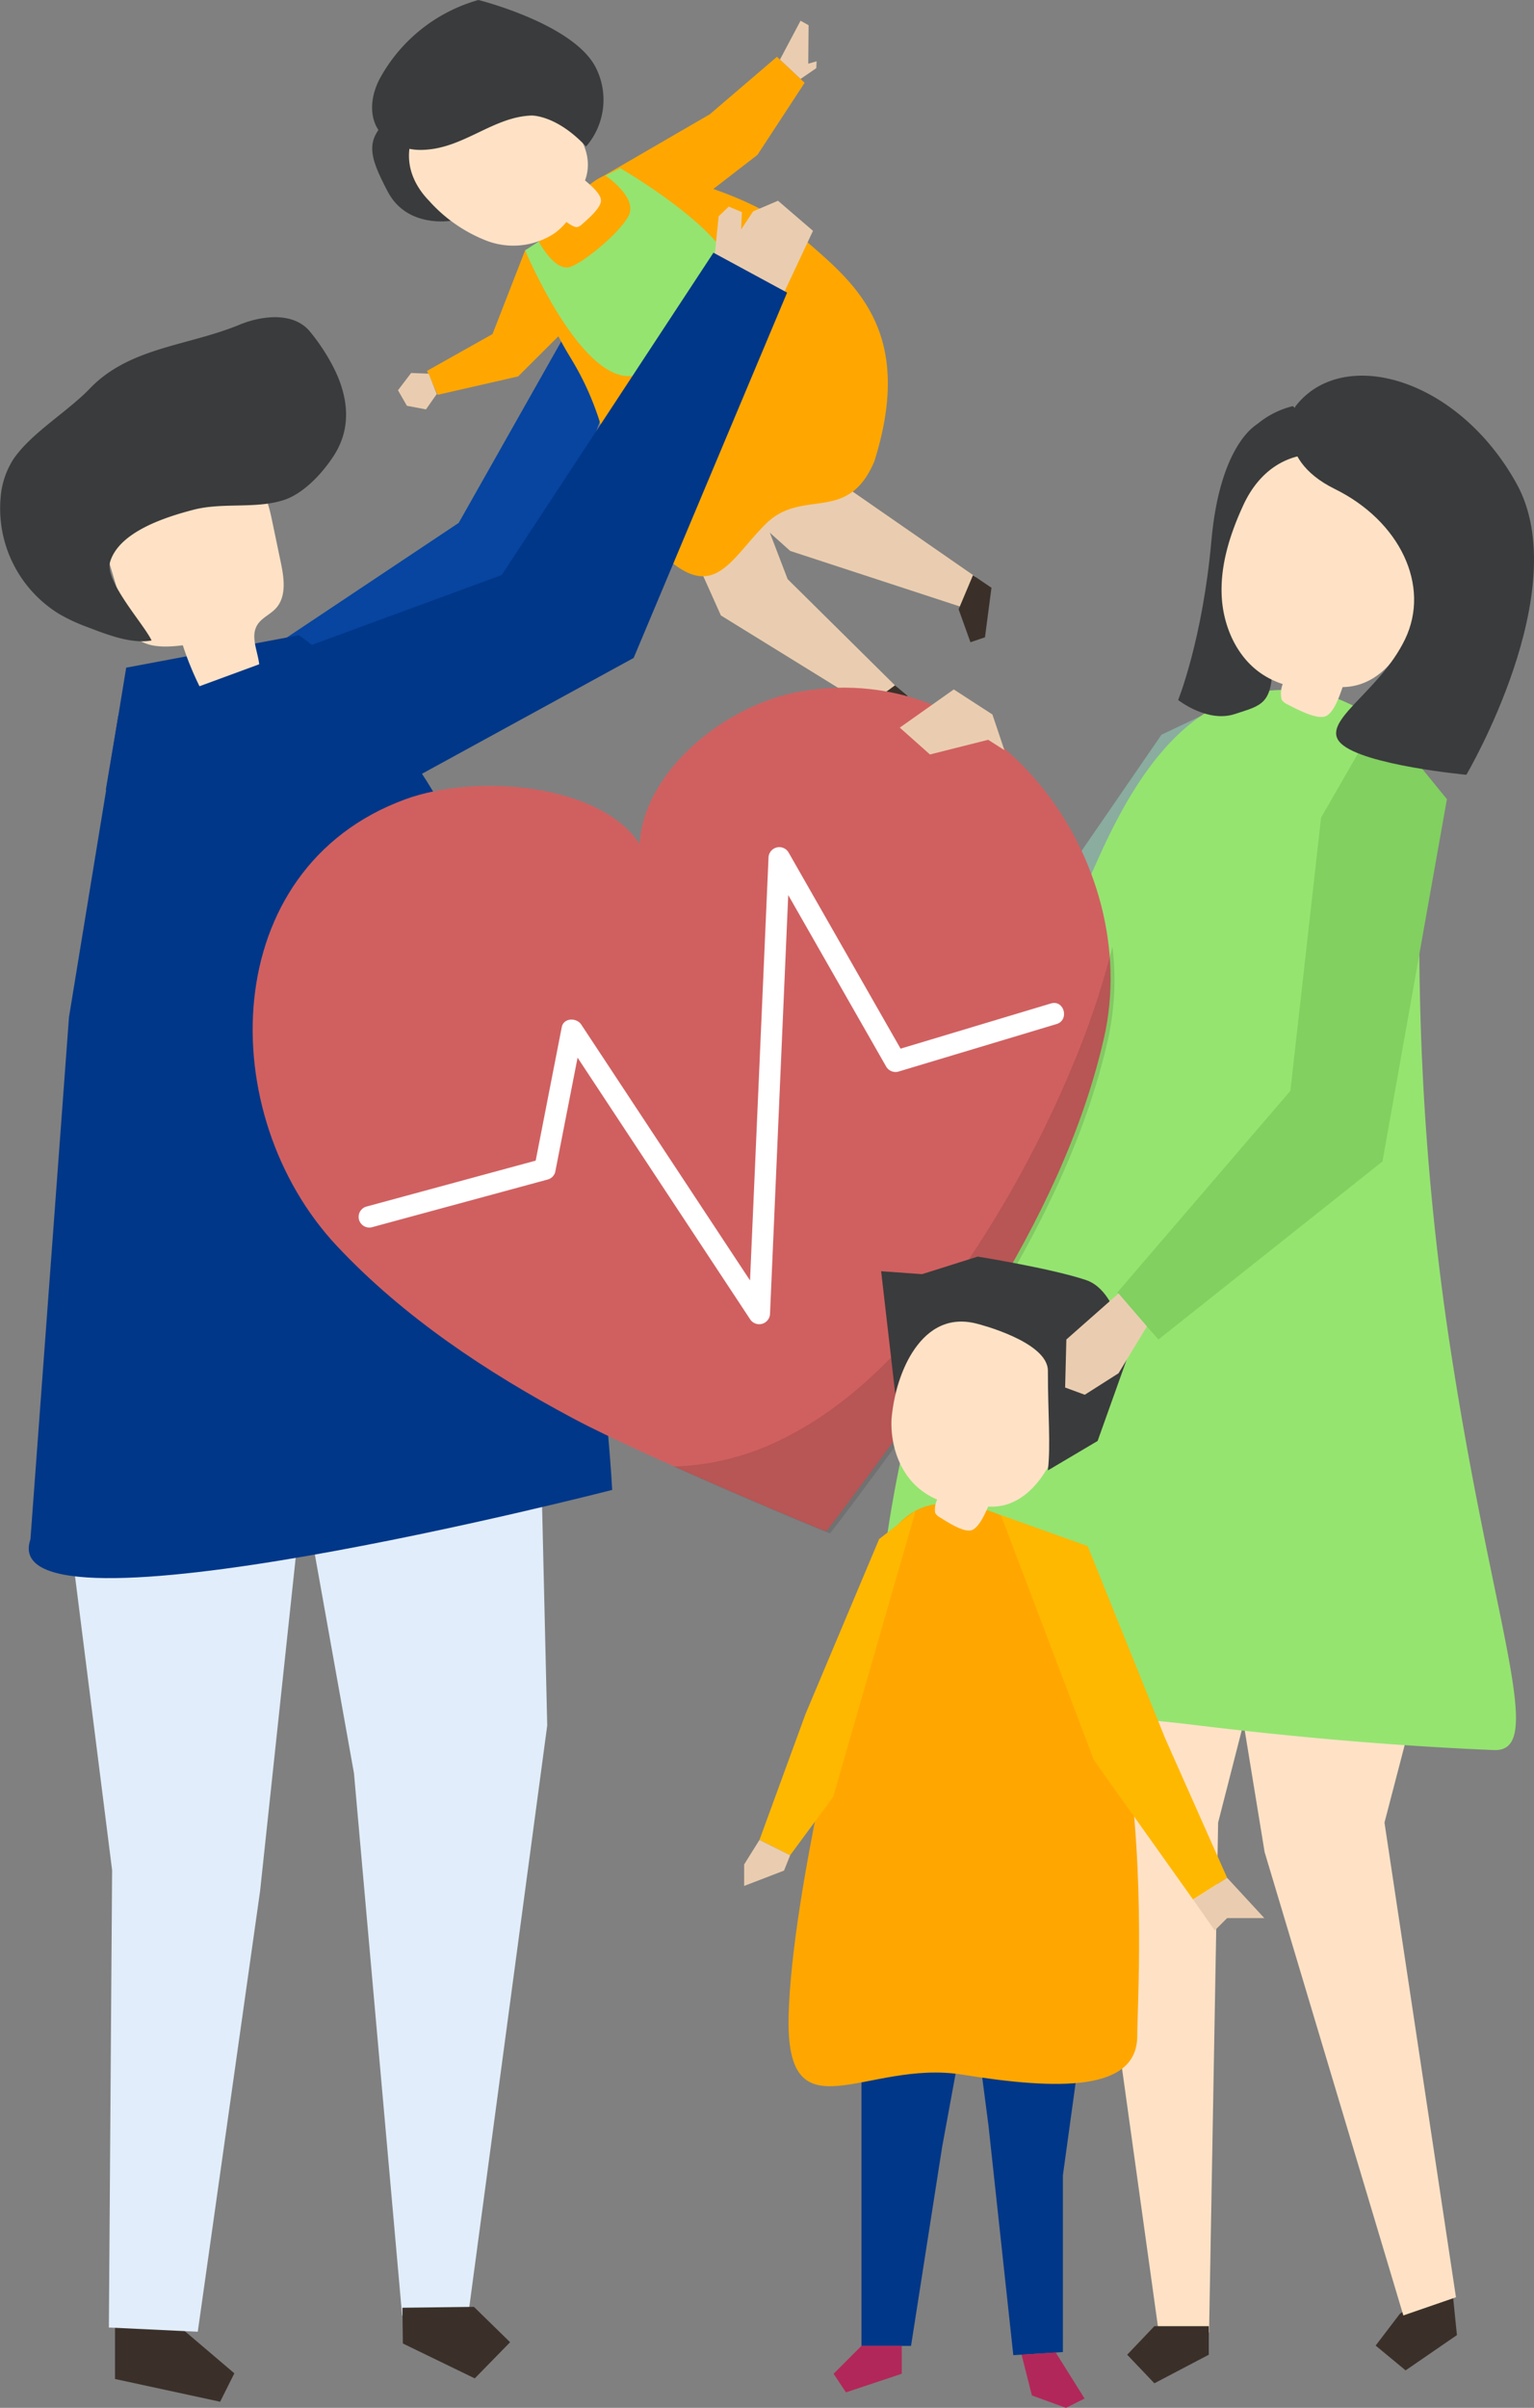 <svg id="Group_27617" data-name="Group 27617" xmlns="http://www.w3.org/2000/svg" width="212.681" height="333.719" viewBox="0 0 212.681 333.719">
  <rect x="0" y="0" width="212.681" height="333.719" fill="#808080" stroke="none"/>
  <path id="Path_25248" data-name="Path 25248" d="M616.178,371.417l24.253-16.169,16.594-29.359,6.9,4.486-12.43,34.234L621.71,377.374Z" transform="translate(-576.832 -282.78)" fill="#0745a0"/>
  <path id="Path_25249" data-name="Path 25249" d="M886.742,463.275l-5.423,2.572L858.768,498.61l1.178,7.872,16.693-.213Z" transform="translate(-720.282 -364.02)" fill="#8aad9f"/>
  <g id="Group_27557" data-name="Group 27557" transform="translate(8.124 170.675)">
    <g id="Group_27554" data-name="Group 27554" transform="translate(27.519)">
      <g id="Group_27552" data-name="Group 27552">
        <path id="Path_25250" data-name="Path 25250" d="M645.86,643.275l1.482,63.233-10.95,81.682-9.164.109-6.68-75.17-13.432-75.09Z" transform="translate(-607.115 -638.039)" fill="#e1edfa"/>
      </g>
      <g id="Group_27553" data-name="Group 27553" transform="translate(20.153 149.051)">
        <path id="Path_25251" data-name="Path 25251" d="M656.427,1002.878l.059,4.955,9.968,4.837,4.9-5.014-5.014-4.9Z" transform="translate(-656.427 -1002.76)" fill="#3a3029"/>
      </g>
    </g>
    <g id="Group_27555" data-name="Group 27555" transform="translate(7.821 151.556)">
      <path id="Path_25252" data-name="Path 25252" d="M567.582,1008.889l7.879,6.7-1.97,3.94-14.577-3.152v-7.486Z" transform="translate(-558.914 -1008.889)" fill="#3a3029"/>
    </g>
    <g id="Group_27556" data-name="Group 27556" transform="translate(0 21.632)">
      <path id="Path_25253" data-name="Path 25253" d="M574.264,699.45l-6.549,61.291-8.642,61.093-12.325-.586.449-63.378-7.419-58.782,17.425-8.117Z" transform="translate(-539.777 -690.971)" fill="#e1edfa"/>
    </g>
  </g>
  <g id="Group_27558" data-name="Group 27558" transform="translate(3.984 88.043)">
    <path id="Path_25254" data-name="Path 25254" d="M543.157,440.336l23.942-4.493s16.293,10.483,28.649,42.208c12.581,32.3,14.79,76.246,14.79,76.246s-85.95,22.125-80.656,6.846l5.344-72.372Z" transform="translate(-529.646 -435.843)" fill="#003788"/>
  </g>
  <g id="Group_27561" data-name="Group 27561" transform="translate(0 43.961)">
    <g id="Group_27559" data-name="Group 27559" transform="translate(14.065 20.552)">
      <path id="Path_25255" data-name="Path 25255" d="M576.232,406.436l-8.008,3.049a42.78,42.78,0,0,1-2.626-6.3c-2.492.312-5.5.416-6.974-1.617a7.071,7.071,0,0,1-.927-2.171l-2.819-9.4a8.647,8.647,0,0,1-.537-3.326c.2-1.974,1.724-3.551,3.323-4.728a17.655,17.655,0,0,1,14.347-3.262,7.735,7.735,0,0,1,3.582,1.772c1.5,1.439,1.994,3.6,2.419,5.638l1.176,5.633c.451,2.16.81,4.692-.673,6.325-.787.868-2,1.331-2.6,2.335C574.849,402.156,576.215,404.371,576.232,406.436Z" transform="translate(-554.317 -378.264)" fill="#ffe2c6"/>
    </g>
    <g id="Group_27560" data-name="Group 27560">
      <path id="Path_25256" data-name="Path 25256" d="M566.416,335.493a27.436,27.436,0,0,0-3.5-5.475c-2.22-2.763-6.57-2.338-9.846-.985-7.074,2.924-15.214,3.1-20.7,8.815-3.137,3.265-8.1,6.141-10.6,9.786A11.39,11.39,0,0,0,520,352.819a17.16,17.16,0,0,0,8.056,16.26,24.517,24.517,0,0,0,3.892,1.821c2.775,1.055,6.131,2.393,8.968,1.881-1.046-2.245-6.548-8.225-5.752-10.89,1.264-4.229,7.871-6.268,11.574-7.229,4.041-1.048,8.588-.085,12.487-1.338,2.805-.9,5.495-3.839,7.04-6.293C568.682,343.187,568.1,339.112,566.416,335.493Z" transform="translate(-519.9 -327.974)" fill="#3a3b3c"/>
    </g>
  </g>
  <g id="Group_27562" data-name="Group 27562" transform="translate(26.56 92.465)">
    <path id="Path_25257" data-name="Path 25257" d="M595.123,446.663c7.834,15.326,15.5,30.748,23.505,45.986,4.743,9.029,5.6,18.8,7,28.723q2.084,14.8,4.169,29.593.88,6.252,1.761,12.5l-35.743,6.8c1.075-12.179,2.451-24.334,3.3-36.532.783-11.25,2.366-23.939-.611-34.966-1.449-5.367-2.979-10.725-4.455-16.089q-4.062-14.763-8.231-29.5c-.2-.686-1.071-2.41-.908-3.128Z" transform="translate(-584.889 -446.663)" fill="#003788"/>
  </g>
  <g id="Group_27566" data-name="Group 27566" transform="translate(172.278 198.439)">
    <g id="Group_27564" data-name="Group 27564" transform="translate(18.444 117.346)">
      <path id="Path_25258" data-name="Path 25258" d="M997.462,997.039l.4,3.924-7.117,4.893-4.154-3.439,3.36-4.408,7.117-4.893Z" transform="translate(-986.588 -993.115)" fill="#3a3029"/>
    </g>
    <g id="Group_27565" data-name="Group 27565">
      <path id="Path_25259" data-name="Path 25259" d="M970.6,707.283,971.8,719.2,961.129,760.14l9.91,65.789-7.295,2.518-19.236-64.23-3.053-18.685.111-39.557Z" transform="translate(-941.456 -705.975)" fill="#ffe2c6"/>
    </g>
  </g>
  <g id="Group_27569" data-name="Group 27569" transform="translate(145.312 203.006)">
    <g id="Group_27567" data-name="Group 27567">
      <path id="Path_25260" data-name="Path 25260" d="M875.472,727.173l15.344,110.239h6.975l1.255-70.663,12.694-49.6Z" transform="translate(-875.472 -717.151)" fill="#ffe2c6"/>
    </g>
    <g id="Group_27568" data-name="Group 27568" transform="translate(10.965 119.39)">
      <path id="Path_25261" data-name="Path 25261" d="M913.616,1009.292v3.96l-7.542,3.96-3.771-3.96,3.771-3.96Z" transform="translate(-902.303 -1009.292)" fill="#3a3029"/>
    </g>
  </g>
  <g id="Group_27571" data-name="Group 27571" transform="translate(121.964 95.622)">
    <g id="Group_27570" data-name="Group 27570">
      <path id="Path_25262" data-name="Path 25262" d="M897.408,545.264c-5.957-39.145-3.829-67.653-4.138-75.481a16.245,16.245,0,0,0-5.806-11.891c-2.411-.537-4.509-2.09-6.944-2.7-16.47-4.144-25.453,8.432-31.619,22a388.873,388.873,0,0,0-19.138,51.6c-4.528,15.461-9.066,31.062-10.965,47.107-.784,6.621-1.437,12.9,5.811,15.82,11.551,4.654,24.531,4.553,36.732,6.045,14.014,1.714,28.047,2.967,42.155,3.553C910.861,601.616,903.365,584.409,897.408,545.264Z" transform="translate(-818.338 -454.387)" fill="#95e470"/>
    </g>
  </g>
  <g id="Group_27573" data-name="Group 27573" transform="translate(104.042 67.029)">
    <path id="Path_25263" data-name="Path 25263" d="M774.485,388.81,780,393.749l23.929,7.83,1.786-4.232-18.649-12.926Z" transform="translate(-774.485 -384.421)" fill="#eacdb0"/>
  </g>
  <g id="Group_27574" data-name="Group 27574" transform="translate(97.359 71.44)">
    <path id="Path_25264" data-name="Path 25264" d="M758.132,403.3l2.588,5.772,21.6,13.337,3.213-2.978-15.558-15.388-3.14-8.191-6.058-.639Z" transform="translate(-758.132 -395.215)" fill="#eacdb0"/>
  </g>
  <g id="Group_27575" data-name="Group 27575" transform="translate(74.358 23.522)">
    <path id="Path_25265" data-name="Path 25265" d="M708.979,280.267a9.081,9.081,0,0,1,5.934-2.3c3.331.149,16.555,2.965,23.4,9.056s16.35,12.523,10.389,31.391c-3.728,8.733-9.949,3.56-15.073,8.671s-7.336,11.464-15.13,3.328-5.034-15.132-11.876-26.34S700.049,284.88,708.979,280.267Z" transform="translate(-701.848 -277.961)" fill="#ffa700"/>
  </g>
  <g id="Group_27576" data-name="Group 27576" transform="translate(83.749 7.872)">
    <path id="Path_25266" data-name="Path 25266" d="M724.828,256.137l14.663-8.506,9.308-7.965,3.839,3.6-6.542,9.993-10.259,7.922Z" transform="translate(-724.828 -239.666)" fill="#ffa700"/>
  </g>
  <g id="Group_27577" data-name="Group 27577" transform="translate(59.201 34.692)">
    <path id="Path_25267" data-name="Path 25267" d="M678.366,305.294,673.847,316.9l-9.087,5.106,1.472,3.316,11.162-2.549,6.579-6.563Z" transform="translate(-664.76 -305.294)" fill="#ffa700"/>
  </g>
  <g id="Group_27581" data-name="Group 27581" transform="translate(51.59 0)">
    <g id="Group_27578" data-name="Group 27578" transform="translate(0.016 14.943)">
      <path id="Path_25268" data-name="Path 25268" d="M652.353,259.612s-1.192,8.7,4.741,13.007c0,0-6.068,1.078-8.752-4.008s-3.37-7.514.831-10.592S652.353,259.612,652.353,259.612Z" transform="translate(-646.175 -256.969)" fill="#3a3b3c"/>
    </g>
    <g id="Group_27579" data-name="Group 27579" transform="translate(5.113 11.794)">
      <path id="Path_25269" data-name="Path 25269" d="M661.459,265.327c-7.6-7.831,1.618-17.7,10.925-15.835,5.292,1.06,12.887,7.032,10.672,12.982.722.623,2.106,1.748,2.208,2.706.11,1.037-1.849,2.681-2.59,3.343a1.488,1.488,0,0,1-.7.415c-.34.058-.9-.285-1.5-.7a8.911,8.911,0,0,1-1.608,1.535,10.372,10.372,0,0,1-9.389,1.086A20.816,20.816,0,0,1,661.459,265.327Z" transform="translate(-658.648 -249.263)" fill="#ffe2c6"/>
    </g>
    <g id="Group_27580" data-name="Group 27580">
      <path id="Path_25270" data-name="Path 25270" d="M653.357,241.166c5.473-.232,9.613-4.576,14.881-4.749,0,0,3.445-.112,7.564,4.294a9.865,9.865,0,0,0,1.439-10.753c-2.9-6.2-16.366-9.554-16.366-9.554a22.53,22.53,0,0,0-13.668,10.887c-1.595,3-1.681,6.889,1.632,8.829A8.083,8.083,0,0,0,653.357,241.166Z" transform="translate(-646.137 -220.404)" fill="#3a3b3c"/>
    </g>
  </g>
  <g id="Group_27582" data-name="Group 27582" transform="translate(72.806 23.31)">
    <path id="Path_25271" data-name="Path 25271" d="M709.183,278.466s4.625,3.064,3.175,5.666-6.8,6.85-8.316,7.057c-2.108.286-4.1-3.581-4.1-3.581l-1.892,1.218s8.777,20.964,16.386,16.923,14.974-11.14,11.22-16.641-14.414-11.663-14.414-11.663Z" transform="translate(-698.053 -277.444)" fill="#95e470"/>
  </g>
  <g id="Group_27583" data-name="Group 27583" transform="translate(132.908 79.725)">
    <path id="Path_25272" data-name="Path 25272" d="M845.119,420.208l1.64,4.566,2.015-.684.9-6.867-2.566-1.735Z" transform="translate(-845.119 -415.488)" fill="#3a3029"/>
  </g>
  <g id="Group_27584" data-name="Group 27584" transform="translate(119.005 94.989)">
    <path id="Path_25273" data-name="Path 25273" d="M816.18,452.839l-3.819,2.779-1.261,3.169,2.162,1.6,4.676-6.081Z" transform="translate(-811.099 -452.839)" fill="#3a3029"/>
  </g>
  <g id="Group_27585" data-name="Group 27585" transform="translate(108.133 2.875)">
    <path id="Path_25274" data-name="Path 25274" d="M784.5,232.824l2.857-5.385,1.115.621-.048,5.331,1.158-.329-.042.95-2.179,1.494Z" transform="translate(-784.497 -227.44)" fill="#eacdb0"/>
  </g>
  <g id="Group_27586" data-name="Group 27586" transform="translate(55.178 51.699)">
    <path id="Path_25275" data-name="Path 25275" d="M659.164,347l-2.428-.094-1.821,2.395,1.237,2.15,2.644.5,1.5-2.138Z" transform="translate(-654.915 -346.91)" fill="#eacdb0"/>
  </g>
  <g id="Group_27588" data-name="Group 27588" transform="translate(35.029 95.306)">
    <path id="Path_25276" data-name="Path 25276" d="M681.374,454.177c-10.369,1.872-21.558,11.077-22.107,21.092-5.536-8.365-22.614-9.8-32.507-6.176-26.108,9.569-26.563,43.7-9.447,61.925,9.212,9.809,20.7,17.454,32.708,23.859,10.055,5.364,35.054,15.743,35.1,15.672.078.037,16.4-21.555,22.365-31.266,7.123-11.6,13.17-24,16.16-37.12C729.2,477.785,708.738,449.235,681.374,454.177Z" transform="translate(-605.613 -453.614)" fill="#d06060"/>
  </g>
  <g id="Group_27589" data-name="Group 27589" transform="translate(93.411 131.214)" opacity="0.12" style="mix-blend-mode: multiply;isolation: isolate">
    <path id="Path_25277" data-name="Path 25277" d="M803.657,558.221a155.321,155.321,0,0,1-16.386,29.649c-6.292,8.864-14.207,17.247-24.127,22.023a35.793,35.793,0,0,1-14.672,3.624c10.425,4.678,21.633,9.312,21.666,9.264.078.037,16.4-21.555,22.365-31.266,7.123-11.6,13.17-24,16.16-37.12a37.977,37.977,0,0,0,.634-12.916A116.178,116.178,0,0,1,803.657,558.221Z" transform="translate(-748.472 -541.478)"/>
  </g>
  <g id="Group_27590" data-name="Group 27590" transform="translate(49.713 117.396)">
    <path id="Path_25278" data-name="Path 25278" d="M737.54,529.346l-20.849,6.265-15.55-27.231a1.494,1.494,0,0,0-2.757.748q-1.212,27.7-2.424,55.4-.07,1.6-.14,3.209l-20.166-30.566-3.234-4.9c-.65-.985-2.447-.958-2.705.368q-1.807,9.244-3.612,18.489l-23.5,6.378a1.482,1.482,0,0,0,.776,2.859l24.39-6.618a1.465,1.465,0,0,0,1.042-1.043q1.548-7.923,3.1-15.845l20.689,31.359,3.234,4.9a1.5,1.5,0,0,0,2.757-.748L701,516.97l.116-2.65,13.592,23.8a1.5,1.5,0,0,0,1.663.676l21.94-6.593C740.138,531.657,739.37,528.8,737.54,529.346Z" transform="translate(-641.545 -507.667)" fill="#fff"/>
  </g>
  <g id="Group_27603" data-name="Group 27603" transform="translate(109.328 174.16)">
    <g id="Group_27592" data-name="Group 27592" transform="translate(10.109 102.417)">
      <path id="Path_25279" data-name="Path 25279" d="M812.155,900.184v45.542h6.874l4.3-27.5,3.867-21.052Z" transform="translate(-812.155 -897.176)" fill="#003788"/>
    </g>
    <g id="Group_27593" data-name="Group 27593" transform="translate(25.146 100.699)">
      <path id="Path_25280" data-name="Path 25280" d="M848.95,892.971l2.578,19.763,3.437,31.793,6.874-.43V919.609l3.437-24.919Z" transform="translate(-848.95 -892.971)" fill="#003788"/>
    </g>
    <g id="Group_27594" data-name="Group 27594" transform="translate(0 34.274)">
      <path id="Path_25281" data-name="Path 25281" d="M809.343,730.478s-7.3-1.289-10.312,9.882-11.171,43.823-11.6,61.009,10.741,6.015,24.06,8.163,24.275,2.363,24.275-5.37S840.492,730.693,809.343,730.478Z" transform="translate(-787.42 -730.433)" fill="#ffa700"/>
    </g>
    <g id="Group_27598" data-name="Group 27598" transform="translate(12.837)">
      <g id="Group_27596" data-name="Group 27596" transform="translate(1.426 6.726)">
        <g id="Group_27595" data-name="Group 27595">
          <path id="Path_25282" data-name="Path 25282" d="M825.79,668.414c6.083-10.728,19.712-3.864,20.646,6.824.531,6.078-3.537,16.213-10.695,15.7-.447.981-1.228,2.839-2.235,3.254-1.09.448-3.495-1.154-4.449-1.748a1.686,1.686,0,0,1-.673-.63,3.164,3.164,0,0,1,.284-1.844,10.069,10.069,0,0,1-2.175-1.257c-2.954-2.23-4.311-6.137-4.159-9.84A23.521,23.521,0,0,1,825.79,668.414Z" transform="translate(-822.322 -663.024)" fill="#ffe2c6"/>
        </g>
      </g>
      <g id="Group_27597" data-name="Group 27597">
        <path id="Path_25283" data-name="Path 25283" d="M832.217,655.894s9.734,2.434,9.734,6.49c0,6.1.405,10.189,0,13.814l6.895-4.081,4.056-11.356s-.811-9.329-5.678-10.951-15.007-3.244-15.007-3.244L824.51,649l-5.678-.406,1.963,17.035S823.294,653.461,832.217,655.894Z" transform="translate(-818.832 -646.566)" fill="#3a3b3c"/>
      </g>
    </g>
    <g id="Group_27599" data-name="Group 27599" transform="translate(29.442 35.823)">
      <path id="Path_25284" data-name="Path 25284" d="M859.464,734.223l12.03,4.3,10.741,26.638,8.593,19.334L886.1,787.5l-13.749-19.334Z" transform="translate(-859.464 -734.223)" fill="#ffb800"/>
    </g>
    <g id="Group_27600" data-name="Group 27600" transform="translate(56.08 86.091)">
      <path id="Path_25285" data-name="Path 25285" d="M924.645,860.234l3.007,4.3,1.719-1.719h5.156l-5.156-5.585Z" transform="translate(-924.645 -857.227)" fill="#eacdb0"/>
    </g>
    <g id="Group_27601" data-name="Group 27601" transform="translate(6.242 150.966)">
      <path id="Path_25286" data-name="Path 25286" d="M806.56,1015.974l-3.867,3.867,1.718,2.578,7.734-2.578v-3.867Z" transform="translate(-802.693 -1015.974)" fill="#b22759"/>
    </g>
    <g id="Group_27602" data-name="Group 27602" transform="translate(32.307 151.888)">
      <path id="Path_25287" data-name="Path 25287" d="M866.472,1018.524l1.432,5.657,4.726,1.718,2.578-1.289-4-6.382Z" transform="translate(-866.472 -1018.229)" fill="#b22759"/>
    </g>
  </g>
  <g id="Group_27604" data-name="Group 27604" transform="translate(105.297 209.369)">
    <path id="Path_25288" data-name="Path 25288" d="M799.215,732.721l-5.063,3.936L783.94,760.91l-6.382,17.445,4.255,2.127,5.957-8.084Z" transform="translate(-777.558 -732.721)" fill="#ffb800"/>
  </g>
  <g id="Group_27605" data-name="Group 27605" transform="translate(103.17 255.003)">
    <path id="Path_25289" data-name="Path 25289" d="M778.734,846.513l-.851,2.127-5.531,2.127V847.79l2.127-3.4Z" transform="translate(-772.352 -844.386)" fill="#eacdb0"/>
  </g>
  <path id="Path_25290" data-name="Path 25290" d="M839.668,462.633l-1.662-4.945-5.357-3.47-7.484,5.291,4.18,3.722,8.077-2.034Z" transform="translate(-700.413 -358.664)" fill="#eacdb0"/>
  <path id="Path_25291" data-name="Path 25291" d="M761.49,299.652l.906-9.007L763.8,289.3l1.817.765-.109,2.4,1.675-2.51,3.44-1.469,4.852,4.173L771.09,302Z" transform="translate(-662.759 -260.664)" fill="#eacdb0"/>
  <path id="Path_25292" data-name="Path 25292" d="M557.517,370.337l53.163-19.553,29.359-44.677,10.212,5.531-21.275,50.633L574.739,391.94l-18.948-11.372Z" transform="translate(-541.124 -271.083)" fill="#003788"/>
  <g id="Group_27610" data-name="Group 27610" transform="translate(154.895 99.274)">
    <path id="Path_25293" data-name="Path 25293" d="M944.634,474.81,935.7,525.018,904.638,549.7l-5.716-6.5,24.012-27.969,4.255-37.869,8.084-14.041Z" transform="translate(-898.922 -463.322)" fill="#81d060"/>
  </g>
  <g id="Group_27611" data-name="Group 27611" transform="translate(147.675 179.266)">
    <path id="Path_25294" data-name="Path 25294" d="M888.659,659.06l-7.234,6.382-.171,6.659,2.724,1,4.68-2.978,3.937-6.492Z" transform="translate(-881.254 -659.06)" fill="#eacdb0"/>
  </g>
  <g id="Group_27613" data-name="Group 27613" transform="translate(163.347 58.701)">
    <path id="Path_25295" data-name="Path 25295" d="M930.712,364.042s-5.278,2.5-6.5,16.226-4.611,22.091-4.611,22.091,4.03,3.193,7.846,1.949,5.158-1.349,5.253-7.025,3.978-31.894,3.978-31.894Z" transform="translate(-919.604 -364.042)" fill="#3a3b3c"/>
  </g>
  <g id="Group_27614" data-name="Group 27614" transform="translate(169.993 56.288)">
    <path id="Path_25296" data-name="Path 25296" d="M950.1,367.719a13.78,13.78,0,0,0-12.3,8.839,12.145,12.145,0,0,1,7.324-18.421,14.044,14.044,0,0,1,4.579,9.577Z" transform="translate(-935.867 -358.137)" fill="#3a3b3c"/>
  </g>
  <g id="Group_27615" data-name="Group 27615" transform="translate(169.363 62.933)">
    <path id="Path_25297" data-name="Path 25297" d="M937.313,381.53c6-13.062,22.5-6.446,24.652,5.871,1.221,7-2.495,19.177-10.857,19.291-.421,1.184-1.144,3.419-2.271,4-1.221.63-4.173-.993-5.34-1.587a1.968,1.968,0,0,1-.844-.665,3.682,3.682,0,0,1,.146-2.17,11.715,11.715,0,0,1-2.651-1.244c-3.651-2.3-5.615-6.7-5.808-11.012S935.512,385.455,937.313,381.53Z" transform="translate(-934.323 -374.396)" fill="#ffe2c6"/>
  </g>
  <g id="Group_27616" data-name="Group 27616" transform="translate(178.923 52.062)">
    <path id="Path_25298" data-name="Path 25298" d="M958.386,352.068s-3.5,7.022,5.486,11.446,13.306,13.39,9.718,20.828-12.044,11.476-8.84,14.464,17.343,4.309,17.343,4.309,15.132-25.615,6.958-40.36S964.875,343.6,958.386,352.068Z" transform="translate(-957.715 -347.795)" fill="#3a3b3c"/>
  </g>
</svg>
